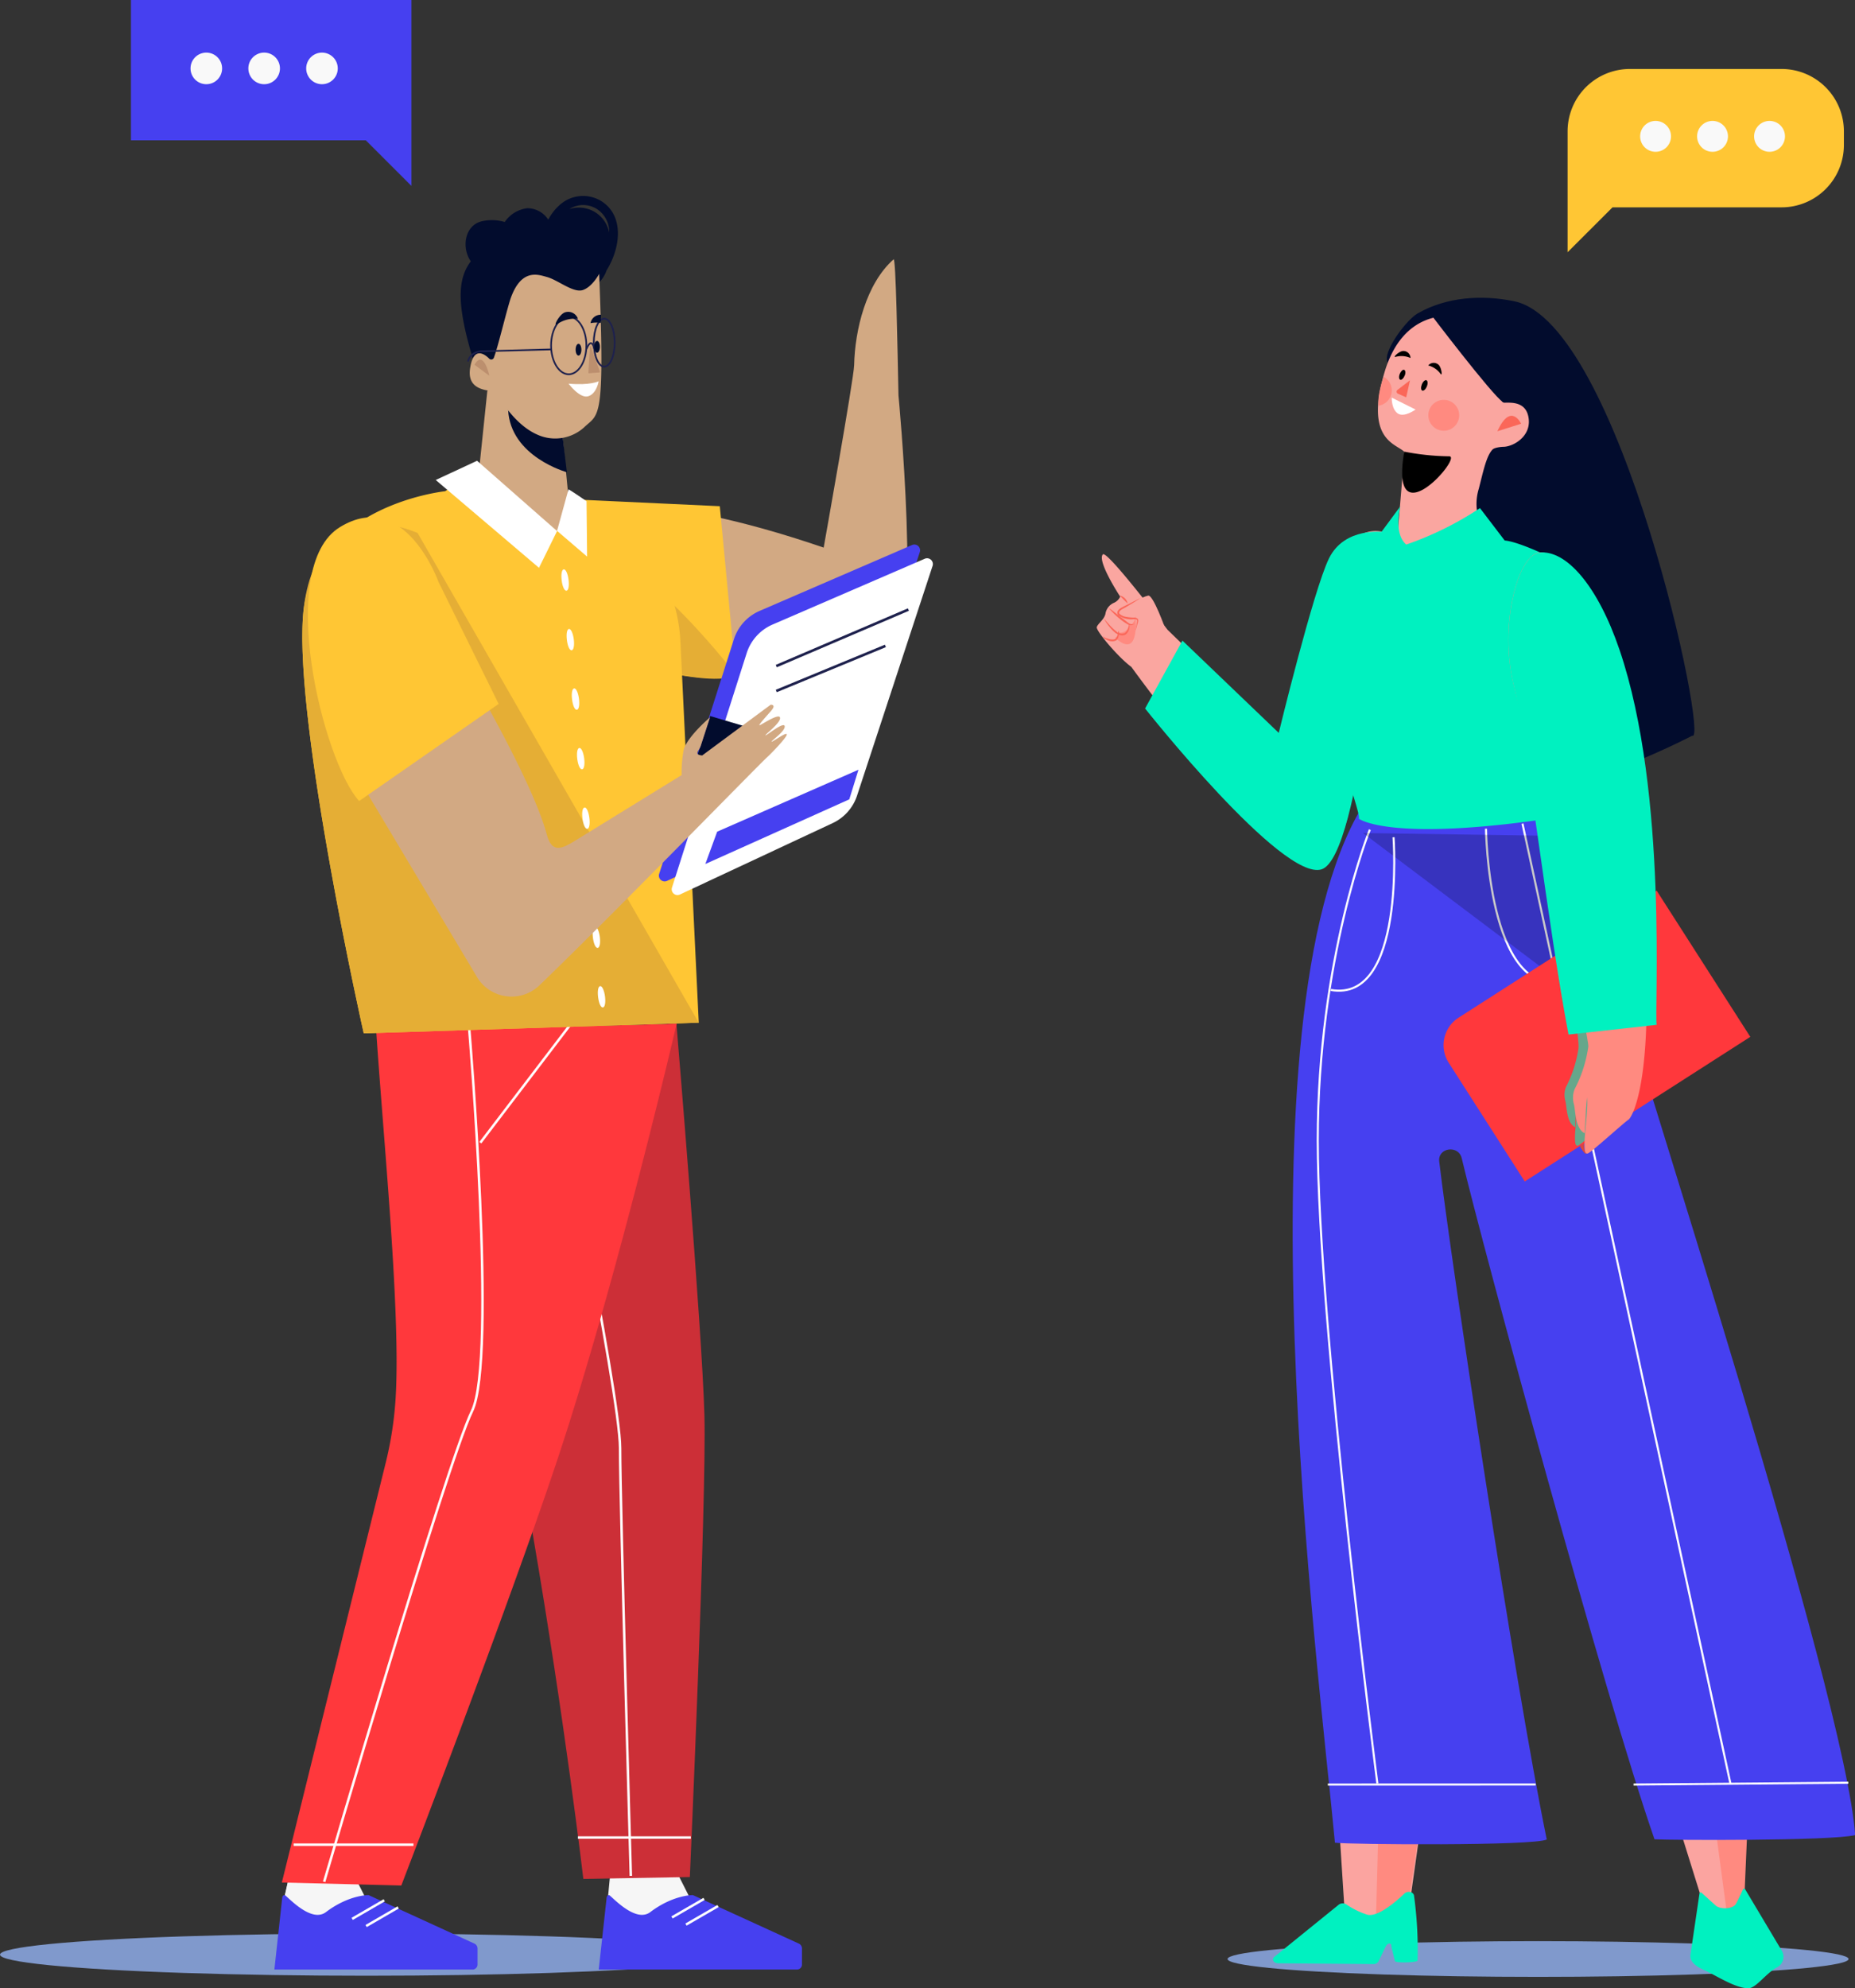 <svg xmlns="http://www.w3.org/2000/svg" viewBox="0 0 360.54 386.24"><rect x="0" y="0" width="360.54" height="386.24" fill="#333333" stroke="none"/><defs><style>.cls-1{isolation:isolate;}.cls-2,.cls-24{fill:#020c2d;}.cls-3{fill:#faa6a0;}.cls-4{fill:#fa6759;}.cls-5{fill:#ff8a80;}.cls-6{fill:#fff;}.cls-7{fill:#8099cc;}.cls-8{fill:#fba4a0;}.cls-16,.cls-9{fill:#00f1c0;}.cls-10{fill:#4640f0;}.cls-11,.cls-20,.cls-25,.cls-26,.cls-27{fill:none;}.cls-11,.cls-20{stroke:#fff;}.cls-11,.cls-20,.cls-24,.cls-25,.cls-26,.cls-27{stroke-miterlimit:10;}.cls-11{stroke-width:0.4px;}.cls-12{opacity:0.21;mix-blend-mode:multiply;}.cls-13{fill:#d10022;}.cls-14{fill:#df473a;}.cls-15{fill:#ff383c;}.cls-16{opacity:0.6;}.cls-17{fill:#ffc634;}.cls-18{fill:#f9f9f9;}.cls-19{fill:#f6f6f6;}.cls-20{stroke-width:0.48px;}.cls-21{fill:#cc2f37;}.cls-22{fill:#d2a983;}.cls-23{fill:#e5ae35;}.cls-24,.cls-25,.cls-26,.cls-27{stroke:#1e214d;}.cls-24{stroke-width:0;}.cls-25{stroke-width:0.51px;}.cls-26{stroke-width:0.33px;}.cls-27{stroke-width:0.34px;}.cls-28{fill:#bc8f6e;}</style></defs><g class="cls-1"><g id="Capa_2" data-name="Capa 2"><g id="Capa_1-2" data-name="Capa 1"><path class="cls-2" d="M290.23,159,269.55,69.94c-.29-2.32,3.92-7.89,6-9.06,5.58-3.2,12.48-3.66,18.78-2.35,20.54,4.27,38,86.38,34.56,84.4,0,0-30.82,16.1-40.79,9.55"/><path class="cls-3" d="M291.87,77.66a.54.54,0,0,0,.54.57c1.3,0,4.29-.28,4.71,3.11s-2.84,5.35-4.8,5.46c-.57,0-1.88.14-2.26.56-1.18,1.29-1.74,4.09-2.64,7.59a9.94,9.94,0,0,0,4.06,11.26s-20.25,10-20.06,0c0,0,1.6-18.36,1.51-18.45-1.58-1.58-7.72-2.26-3.86-15.35,3.57-12.12,12.47-11.26,14.73-10.86C285.7,61.87,292.33,62.29,291.87,77.66Z"/><path class="cls-2" d="M277.54,60.34S290,76.77,292.13,78.13C292.13,78.13,300.6,58.08,277.54,60.34Z"/><path class="cls-4" d="M295.65,82.32s-2-4.3-4.62,1.46"/><path class="cls-5" d="M280.61,77.68a3,3,0,1,0,3,3.11A3,3,0,0,0,280.61,77.68Z"/><path class="cls-5" d="M267.94,78.81a3,3,0,0,0,1-5.6S267.65,76.58,267.94,78.81Z"/><path class="cls-6" d="M270.5,77.25l4.63,2.31s-2.26,1.65-3.49.74S270.5,77.25,270.5,77.25Z"/><path class="cls-4" d="M274.05,73.88l-.74,3.31-1.61-.71a.43.43,0,0,1-.09-.73Z"/><path d="M280,72.64c.4.56.17-1.4-.49-1.85a1.37,1.37,0,0,0-1.91.21A4.3,4.3,0,0,1,280,72.64Z"/><path d="M271.25,69.33c-.66.18.75-1.2,1.54-1.14a1.36,1.36,0,0,1,1.35,1.36A4.26,4.26,0,0,0,271.25,69.33Z"/><path d="M277.32,75.07c-.22.56-.62.92-.89.81s-.3-.65-.08-1.2.62-.92.89-.81S277.55,74.52,277.32,75.07Z"/><path d="M273,73c-.22.53-.6.87-.85.77s-.3-.62-.08-1.15.59-.87.85-.77S273.24,72.5,273,73Z"/><path d="M272.93,87.74a48.7,48.7,0,0,0,8.7.91C284.54,88.46,269.93,105.24,272.93,87.74Z"/><ellipse class="cls-7" cx="298.94" cy="380.58" rx="60.35" ry="3.47"/><path class="cls-8" d="M276.1,354.89,274,369.82s-3.38,9.91-6.51,6.07a31,31,0,0,0-6.23-5.86l-1-15.52Z"/><path class="cls-5" d="M267.9,355.45l-.54,20.31s9.91,1.49,6.23-5.15l2.16-14.08Z"/><path class="cls-8" d="M326,353.74l4.65,14.9s3.54,3.1,4.81,3c2.32-.15,3.54-4.15,3.54-4.15l.38-13.77Z"/><path class="cls-5" d="M332.7,349.76,336,374.4s6.66,1.76,3-4.87l.82-18.95Z"/><path class="cls-9" d="M260.23,370l-12.51,10.13c-.64.48-.18,1.28.73,1.28l18.46.15a1.06,1.06,0,0,0,1-.5l1.39-2.85c.4-.83,1.2-.89,1.13,0l.68,2.75c0,.44,4.38.32,4.41-.08a76.92,76.92,0,0,0-.7-12.69.92.92,0,0,0-.83-.64h0a1.22,1.22,0,0,0-1,.29c-1.25,1.2-5.23,4.83-7.36,4.09a15.54,15.54,0,0,1-3.84-1.88A1.31,1.31,0,0,0,260.23,370Z"/><path class="cls-9" d="M339.17,367l7.1,11.9a2.31,2.31,0,0,1-1,3.35c-2.22,1.32-4,4-5.43,4-2.53.07-6.45-2.58-8.74-3.58-1.53-.67-2.73-1.65-2.54-2.93l1.76-11.93c0-.15.28-.21.41-.09l2.72,2.46c.89.81,3.31.7,3.91-.26.43-.69,1.43-2.92,1.43-2.92A.28.28,0,0,1,339.17,367Z"/><path class="cls-10" d="M301.51,157.54c5.73,10.14,8.76,17.56,12.06,30.44,3.82,15,45.17,141.35,47,168.53-4.71,1.14-36,1-39,.81-9.47-27.13-33.42-115.23-37.47-132.32-.63-2.63-4.69-2.05-4.37.63,2.3,19.51,14.72,101.71,20.9,131.73-2.47,1.26-38.32,1-41.17.62-3.1-33.47-19.57-160.19,5.29-201.26C276.12,155.15,290,157.2,301.51,157.54Z"/><path class="cls-11" d="M266.24,161.17s-10.12,25.05-10.12,60.4,11.59,124.92,11.59,124.92"/><line class="cls-11" x1="336.33" y1="346.49" x2="295.91" y2="160.01"/><path class="cls-11" d="M288.82,161s.34,32.39,14.88,29.83"/><path class="cls-12" d="M264.92,161.83l46.79,35.23s2-19-6.36-34.62Z"/><path class="cls-11" d="M258.66,192.32c14.53,2.55,12.19-29.67,12.19-29.67"/><path class="cls-13" d="M286.67,102.24s3-.85,2.47-.22a12.34,12.34,0,0,1-2.59,2Z"/><line class="cls-11" x1="298.47" y1="346.68" x2="258.08" y2="346.69"/><line class="cls-11" x1="359.24" y1="346.33" x2="317.5" y2="346.69"/><path class="cls-14" d="M315.42,218.29c0-.25.25-2.89.25-2.89l-1.2,3.8Z"/><path class="cls-14" d="M307.92,222.05l-.84.65s.87,1.58,1.24,1.46A2.74,2.74,0,0,1,307.92,222.05Z"/><path class="cls-3" d="M219.89,129.56s30.59,42.41,37.75,37.35c0,0,8.22-5.8,4.09-29.49,0-2.31,0-3.9.06-4.26,0,0,1.78-23.39,5.62-28.24.43-.53,1.7-1.52,1.53-1.56C257.2,100.42,252.7,130,249.47,143.6c-.14.57-22.55-21.26-22.55-21.26s-11.75-15.53-12.57-14.64c-1.18,1.29,3.37,8.21,3.37,8.21a2.36,2.36,0,0,1-1.19,1.19,2.79,2.79,0,0,0-1.68,2.17c-.3,1.19-1.49,1.88-1.68,2.57S217.39,127.75,219.89,129.56Z"/><path class="cls-3" d="M226.52,122.24s-2.37-6.73-3.36-6.53-5.34,2.08-5.25,3.76,3.86.3,3.86.3-.69,3.76,1.19,4.25S226.52,122.24,226.52,122.24Z"/><path class="cls-5" d="M220.68,119.47s.1,1.68-1.28,2a1.67,1.67,0,0,1-2.08,1.38s.5.79-.59,1C216.73,123.82,221.38,128.87,220.68,119.47Z"/><path class="cls-4" d="M221.59,116.23c-.83.58-1.67,1.08-2.53,1.58-.4.27-.9.46-1.23.73a.84.84,0,0,0-.31.41.32.32,0,0,0,.12.33,2.46,2.46,0,0,0,1.15.54,9.22,9.22,0,0,0,1.41.16c.23,0,.49-.07.88.2a.57.57,0,0,1,.12.56l-.09.36c-.15.48-.27,1-.44,1.43h0l.27-1.46c0-.23.17-.51,0-.68s-.46-.08-.7-.09a4.26,4.26,0,0,1-2.84-.73.7.7,0,0,1-.21-.71,1.26,1.26,0,0,1,.46-.6,9.77,9.77,0,0,1,1.31-.71l2.65-1.35Z"/><path class="cls-4" d="M217.63,115.7a1.66,1.66,0,0,1,.58.21,4.59,4.59,0,0,1,.44.33,5,5,0,0,1,.32.44,1.43,1.43,0,0,1,.19.56l0,0c-.53-.5-1-1-1.53-1.54Z"/><path class="cls-4" d="M215.62,118.2c.45.3.85.62,1.25.93s.79.65,1.21.94.81.63,1.2.92a1.49,1.49,0,0,0,.6.28.83.83,0,0,0,.67-.14l0,0a1.11,1.11,0,0,1-1.45.11,10.47,10.47,0,0,1-1.29-.88,15.84,15.84,0,0,1-2.25-2.16Z"/><path class="cls-4" d="M219.5,121.45a2,2,0,0,1-.68,1.79,1.32,1.32,0,0,1-1.09.15,2.84,2.84,0,0,1-.93-.43,7.74,7.74,0,0,1-1.29-1.34,9.49,9.49,0,0,1-1-1.54l0,0c.37.47.77.92,1.17,1.36a10.07,10.07,0,0,0,1.3,1.23,1.55,1.55,0,0,0,1.63.33,2.15,2.15,0,0,0,.79-1.53Z"/><path class="cls-4" d="M217.44,122.54a2,2,0,0,1-.06,1.15,1.47,1.47,0,0,1-.29.59.8.8,0,0,1-.37.22,2,2,0,0,1-.33.08,2.16,2.16,0,0,1-1.19-.24,4.62,4.62,0,0,1-.52-.28,1.07,1.07,0,0,1-.34-.52l0,0a1.21,1.21,0,0,0,.41.34,2.88,2.88,0,0,0,.52.17,2.6,2.6,0,0,0,1.06.18.8.8,0,0,0,.49-.16,1.92,1.92,0,0,0,.29-.45,3,3,0,0,0,.26-1Z"/><path class="cls-9" d="M268.94,103.36s-7.6-1.07-10.64,5.13-9.76,33.89-9.76,33.89l-18.72-17.93-7.26,13.19s26.64,33.63,34.29,31.25S269,111.81,268.94,103.36Z"/><path class="cls-9" d="M267.72,104.66c.33.81-9.43,24.06-9,31.93s5.81,21.26,5.39,22.46c0,0,6.15,4.85,40.08-.5,10.43-9.12,1.27-40.14-2.24-50,0,0-6.67-3.34-9.55-3.55A45.7,45.7,0,0,1,267.72,104.66Z"/><path class="cls-9" d="M292.45,105l-4.8-6.29a63.21,63.21,0,0,1-14.32,7.08l.14,2.25a6,6,0,0,0,9,4.76C286.44,110.47,290.72,107.56,292.45,105Z"/><path class="cls-9" d="M272.17,98.37s-1.43,5.44,1.27,7.52l-.77,1.89a2.56,2.56,0,0,1-5-.59,10.35,10.35,0,0,1,.07-2.83Z"/><path class="cls-15" d="M283.15,184.41h52.07a0,0,0,0,1,0,0V211.8a6.34,6.34,0,0,1-6.34,6.34H283.15a0,0,0,0,1,0,0V184.41A0,0,0,0,1,283.15,184.41Z" transform="translate(678.09 203.94) rotate(147.35)"/><path class="cls-16" d="M311.9,178.62s7.07,3.28,1.61,23.31a7.65,7.65,0,0,0-.33,3.35l1.23,8.61c.18.92.31,2.16-.47,2.68-1,.65-6.56,5.78-7.24,6-1.38.46.12-6.35-.1-9.93a35,35,0,0,0-.28,3.54l-.17,2.8c-1.67-.77-1.63-4-1.89-5.06a4.2,4.2,0,0,1,.1-2.74,23.69,23.69,0,0,0,2.44-7.57c.13-1.67-1-7.85-2-19.37Z"/><path class="cls-5" d="M312.8,129.85c13.11,73.18,4.59,87.08,3.74,87.65-1.08.72-7.19,6.34-7.94,6.58-1.51.51.14-7-.11-10.88a37.72,37.72,0,0,0-.3,3.88l-.19,3.07c-1.83-.84-1.79-4.36-2.07-5.55a4.61,4.61,0,0,1,.11-3,25.54,25.54,0,0,0,2.67-8.29c.15-1.83-12.27-61.26-14.45-70-3-11.87.77-25.5,4.94-26C304.39,106.78,311.72,123.79,312.8,129.85Z"/><path class="cls-9" d="M322,199.09c-.53-2.24,2.29-44.93-7.23-72.86-4.25-12.49-10.38-19.45-15.57-18.88-4.17.46-7.91,14.09-4.94,26,2.18,8.74,6.77,47.72,10.6,67.63Z"/><path class="cls-17" d="M304.68,49l8.73-8.72h32.86a12.11,12.11,0,0,0,12.11-12.11V25.51A12.11,12.11,0,0,0,346.27,13.4H316.79a12.11,12.11,0,0,0-12.11,12.11Z"/><path class="cls-18" d="M340.93,26.49a3,3,0,1,0,3-3A3,3,0,0,0,340.93,26.49Z"/><path class="cls-18" d="M329.85,26.49a3,3,0,1,0,3-3A3,3,0,0,0,329.85,26.49Z"/><path class="cls-18" d="M318.78,26.49a3,3,0,1,0,3-3A3,3,0,0,0,318.78,26.49Z"/><ellipse class="cls-7" cx="71.25" cy="379.73" rx="71.25" ry="4.1"/><polygon class="cls-19" points="133.88 368.31 131.7 364 118.7 364.47 118.41 368.31 124.51 378.91 135.51 370.43 133.88 368.31"/><path class="cls-19" d="M126,364.43l-.55,10a47,47,0,0,1-7.32-5.45l.54-5.67Z"/><path class="cls-10" d="M134.67,368.16s-3.82-.07-8.27,3.3c-2.64,2-6.64-2.13-7.86-3.2-.25-.22-.59,0-.63.36l-1.54,14h38.69a1,1,0,0,0,.81-1.06v-2.95a1.07,1.07,0,0,0-.55-1Z"/><line class="cls-20" x1="136.84" y1="368.9" x2="130.61" y2="372.5"/><line class="cls-20" x1="139.56" y1="370.29" x2="133.33" y2="373.89"/><polygon class="cls-19" points="70.84 368.31 68.66 364 56.73 362.21 55.37 368.31 61.47 378.91 72.47 370.43 70.84 368.31"/><path class="cls-19" d="M61.61,364.15l1.09,9.46a47.31,47.31,0,0,1-7.33-5.46l1.08-4.83Z"/><path class="cls-10" d="M71.63,368.16s-3.82-.07-8.27,3.3c-2.64,2-6.64-2.13-7.86-3.2-.25-.22-.59,0-.64.36l-1.53,14H92a1,1,0,0,0,.81-1.06v-2.95a1.07,1.07,0,0,0-.55-1Z"/><line class="cls-20" x1="74.68" y1="369.17" x2="68.45" y2="372.78"/><line class="cls-20" x1="77.39" y1="370.56" x2="71.16" y2="374.17"/><path class="cls-2" d="M117.89,52.53c2.69-4.28,3.57-10.68-1.13-13.53a6.79,6.79,0,0,0-7.81.67,10.14,10.14,0,0,0-2.39,3,4.86,4.86,0,0,0-4.11-2.22,6.23,6.23,0,0,0-4.35,2.68A8.73,8.73,0,0,0,93.59,43c-3.32.83-3.91,5.2-2.08,7.76-2.36,3.17-3,7.6.32,18.66l0,.12L96.44,72l.14-.26h0l.13-.26-.35-.19,4.56-14.74c.59-.41,4.37-2.92,6.36-1.38s4.32,3.07,6.12,2.35a5.28,5.28,0,0,0,2.06-1.85A6.06,6.06,0,0,0,117.89,52.53Zm-2-12a5.26,5.26,0,0,1,2.51,4.63,6,6,0,0,0-7.76-4.53A5,5,0,0,1,115.89,40.53Zm-22.53,29a4.74,4.74,0,0,1,2,1.23l-1-.54Z"/><path class="cls-21" d="M131.47,198.89s5,59.52,5.44,76-2.83,89.76-2.83,89.76l-20.7.37S98.92,242,78.81,202.33Z"/><path class="cls-20" d="M106.36,202s14.16,68.77,14.16,79.32,2.09,83.11,2.09,83.11"/><line class="cls-20" x1="112.32" y1="356.98" x2="134.26" y2="356.98"/><path class="cls-15" d="M131.51,198.89S120,248.51,108.32,283.61C98.87,312,78,366.3,78,366.3l-23.22-.58L74.9,284.45a70.5,70.5,0,0,0,2-12.92c1-16.49-2.35-49.79-3.77-71.14Z"/><path class="cls-20" d="M91.19,199.82s5.44,64.31.55,74.31S63,365.57,63,365.57"/><line class="cls-20" x1="57.07" y1="358.37" x2="80.36" y2="358.37"/><line class="cls-20" x1="110.69" y1="199.26" x2="93.36" y2="221.99"/><path class="cls-22" d="M103.69,105.25S103,99.9,108,99.13s18.25-4.31,52.09,7.25c0,0,5.86-32.77,5.92-35.42.15-6.9,2.33-15.85,7.67-20.58.44-.39.76,17.11.95,26.44,0,0,4.5,47-1,51.73S98.23,121.35,103.69,105.25Z"/><path class="cls-17" d="M113.69,97.12S94.59,94,95.15,108.84s37.77,25,47.89,22.58L139.9,98.34Z"/><path class="cls-23" d="M142.89,130.94c-3,3.56-32-3.92-35.22-8.77,0,0-.49-16.26.75-16.6C121,102.15,142.89,130.94,142.89,130.94Z"/><path class="cls-17" d="M86.53,95.43s-26,2.66-27.63,24.18,11.8,81.14,11.8,81.14l65.11-2.07-3.56-74a31.26,31.26,0,0,0-4.9-15.4c-2.71-4.24-5.9-9-7.7-9.28L90.5,92.53Z"/><path class="cls-23" d="M81.16,103.53c-15.79-6.33-21.44,5.32-22.26,16.08-1.64,21.53,11.8,81.14,11.8,81.14l65.11-2.07"/><path class="cls-6" d="M115.56,170.45c.15,1.13,0,2.09-.4,2.14s-.79-.83-.93-2,0-2.1.4-2.15S115.42,169.31,115.56,170.45Z"/><path class="cls-22" d="M94.71,76,93.19,90.6l15.08,12.57,2.22-6.53-1.17-12.09-12.16-11a11.84,11.84,0,0,0-2.1,1.81A2.52,2.52,0,0,1,94.71,76Z"/><path class="cls-2" d="M97.16,73.55l12.16,11,.86,7.19s-11-3-11.42-12.16"/><path class="cls-6" d="M110.5,112.62c.15,1.13,0,2.09-.4,2.14s-.79-.83-.93-2,0-2.1.4-2.15S110.36,111.48,110.5,112.62Z"/><path class="cls-6" d="M111.52,124.18c.14,1.14,0,2.1-.41,2.15s-.79-.83-.93-2,0-2.09.4-2.14S111.37,123.05,111.52,124.18Z"/><path class="cls-6" d="M112.53,135.75c.14,1.13,0,2.09-.41,2.14s-.78-.83-.93-2,0-2.09.4-2.15S112.38,134.61,112.53,135.75Z"/><path class="cls-6" d="M113.54,147.31c.15,1.14,0,2.1-.4,2.15s-.79-.83-.94-2,0-2.1.4-2.15S113.39,146.18,113.54,147.31Z"/><path class="cls-6" d="M114.55,158.88c.15,1.13,0,2.09-.4,2.14s-.79-.82-.94-2,0-2.09.41-2.14S114.4,157.75,114.55,158.88Z"/><path class="cls-6" d="M116.58,182c.14,1.14,0,2.1-.41,2.15s-.79-.83-.93-2,0-2.09.4-2.14S116.43,180.88,116.58,182Z"/><path class="cls-6" d="M117.59,193.58c.14,1.13,0,2.09-.41,2.14s-.78-.82-.93-2,0-2.09.4-2.14S117.44,192.45,117.59,193.58Z"/><polygon class="cls-6" points="92.72 89.51 84.69 93.25 104.76 110.31 108.27 103.17 92.72 89.51"/><path class="cls-6" d="M110.49,95.07c.35.12,3.51,2.3,3.51,2.3l.11,10.76-5.84-5Z"/><path class="cls-10" d="M128.13,169.73l14.49-45.47a9,9,0,0,1,5-5.57l29.67-12.82a1.12,1.12,0,0,1,1.47,1.43l-14.64,44.54a9,9,0,0,1-4.73,5.39l-29.74,13.9A1.12,1.12,0,0,1,128.13,169.73Z"/><path class="cls-6" d="M130.62,172.39l14.49-45.46a9.07,9.07,0,0,1,5-5.58l29.67-12.82a1.13,1.13,0,0,1,1.47,1.43L166.6,154.5a9,9,0,0,1-4.73,5.39l-29.74,13.9A1.12,1.12,0,0,1,130.62,172.39Z"/><polygon class="cls-24" points="138.04 139.11 148.97 142.35 135.17 147.94 138.04 139.11"/><line class="cls-25" x1="150.88" y1="129.4" x2="176.56" y2="118.42"/><line class="cls-25" x1="150.88" y1="134.24" x2="172.09" y2="125.48"/><polygon class="cls-10" points="139.39 161.57 166.85 149.54 165.07 155.29 137.09 167.85 139.39 161.57"/><path class="cls-22" d="M149.09,147.12c-1.61,1.44-30.4,31-44.21,44.27a7.83,7.83,0,0,1-12.3-1.8L68.33,149l23-17.83c.16.25,12.17,20.66,14.93,30.9.91,3.37,2.49,3.11,5.22,1.44l21-12.93a23.42,23.42,0,0,1,.43-5.05c.89-2.63,5.09-6.17,5.09-6.17l-1.82,5.59c-.33.94-1.4,1.62.29,1.82l13.31-9.86s1.22-.1.07,1.21-2.4,2.68-2.24,2.77,3.8-2.45,4-1.47-3,3.34-2.84,3.44,3.55-2.72,3.74-1.8-2.4,2.68-2.53,3,2.82-1.9,2.94-1.41S150,146.29,149.09,147.12Z"/><path class="cls-17" d="M85.23,113.05s-6.55-18.38-19.17-10.64-3.28,45.47,3.74,53.21l27.12-18.87Z"/><path class="cls-22" d="M96,69.47a.55.55,0,0,1-.91.21c-1-1-3-2.3-3.67,1.57-1,5.25,4.52,4.35,5,5.06.89,1.43,3.73,6.25,8,8.12A8.38,8.38,0,0,0,113.55,83c2.82-2.71,4.08-.85,2.9-29.8,0,0-1.29,2.5-3.15,3.14s-4.84-1.94-7-2.53c-1.72-.47-5-1.73-7.08,4.24C98.33,60.84,96.84,67.19,96,69.47Z"/><path class="cls-26" d="M115.48,67.73s-.46-2.43-1.49.08"/><path class="cls-26" d="M107.2,67.88l-13.12.35s-2.52-.25-3.14,2"/><ellipse class="cls-27" cx="117.44" cy="66.57" rx="2.03" ry="4.66"/><ellipse class="cls-26" cx="110.54" cy="67.12" rx="3.43" ry="5.59"/><path class="cls-6" d="M116.35,74.07s-1.7.85-5.85.46c0,0,2.23,3,3.87,2.44S116.35,74.07,116.35,74.07Z"/><path class="cls-28" d="M92.22,70.86,95.12,73S94,67.76,92.22,70.86Z"/><path class="cls-2" d="M113,67.93c0,.64-.25,1.15-.56,1.15s-.56-.51-.56-1.15.25-1.14.56-1.14S113,67.3,113,67.93Z"/><path class="cls-2" d="M116.6,67.37c0,.64-.25,1.15-.56,1.15s-.56-.51-.56-1.15.25-1.14.56-1.14S116.6,66.74,116.6,67.37Z"/><path class="cls-2" d="M108.25,63c-.83.58.47-2,1.6-2.33a2,2,0,0,1,2.48,1.27A6.08,6.08,0,0,0,108.25,63Z"/><path class="cls-2" d="M116.77,62.72a6.13,6.13,0,0,0-2,.06,2,2,0,0,1,2.06-1.63"/><path class="cls-28" d="M114.88,67.34l1.71,4.85a.12.12,0,0,1-.1.17l-2,.15a.13.13,0,0,1-.13-.13l.31-5C114.67,67.24,114.84,67.21,114.88,67.34Z"/><polygon class="cls-10" points="79.96 36.11 71.1 27.26 25.45 27.26 25.45 0 79.96 0 79.96 36.11"/><circle class="cls-18" cx="40.1" cy="13.29" r="3.07"/><path class="cls-18" d="M54.41,13.29a3.07,3.07,0,1,1-3.07-3.07A3.07,3.07,0,0,1,54.41,13.29Z"/><circle class="cls-18" cx="62.58" cy="13.29" r="3.07"/></g></g></g></svg>